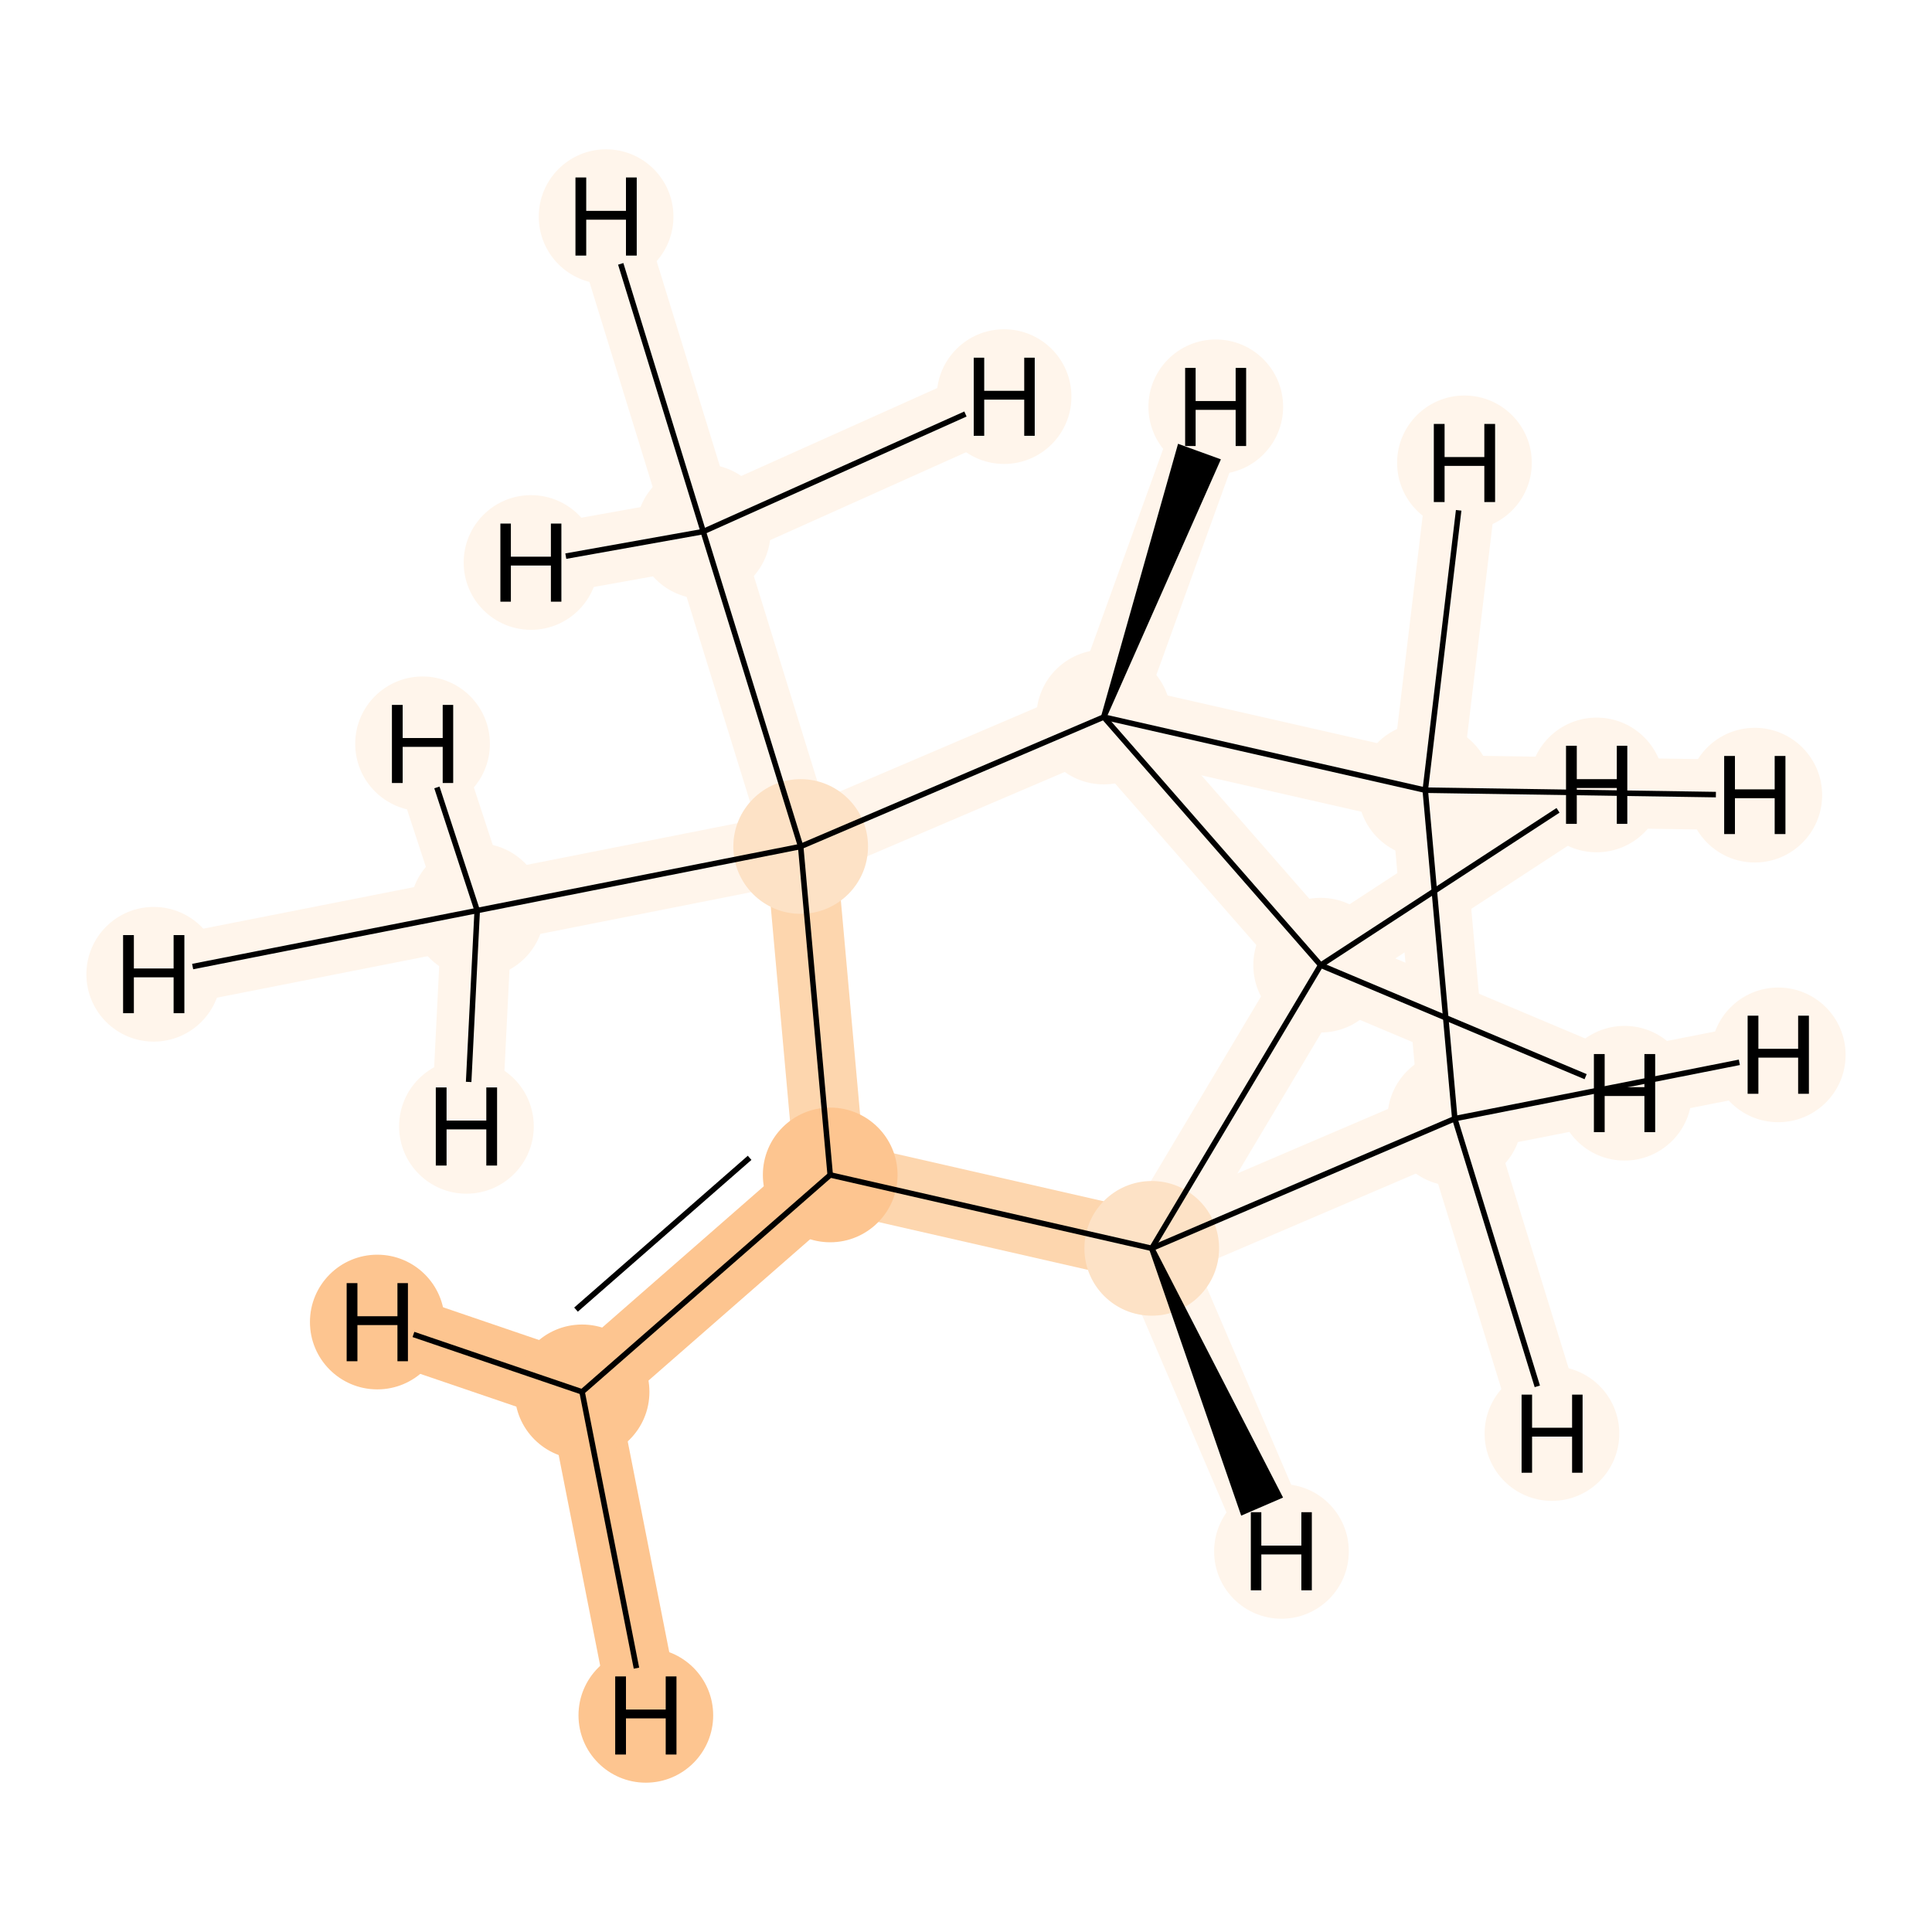 <?xml version='1.0' encoding='iso-8859-1'?>
<svg version='1.1' baseProfile='full'
              xmlns='http://www.w3.org/2000/svg'
                      xmlns:rdkit='http://www.rdkit.org/xml'
                      xmlns:xlink='http://www.w3.org/1999/xlink'
                  xml:space='preserve'
width='700px' height='700px' viewBox='0 0 700 700'>
<!-- END OF HEADER -->
<rect style='opacity:1.0;fill:#FFFFFF;stroke:none' width='700.0' height='700.0' x='0.0' y='0.0'> </rect>
<path d='M 210.9,504.3 L 300.8,425.7' style='fill:none;fill-rule:evenodd;stroke:#FDC590;stroke-width:25.5px;stroke-linecap:butt;stroke-linejoin:miter;stroke-opacity:1' />
<path d='M 210.9,504.3 L 136.7,479.0' style='fill:none;fill-rule:evenodd;stroke:#FDC590;stroke-width:25.5px;stroke-linecap:butt;stroke-linejoin:miter;stroke-opacity:1' />
<path d='M 210.9,504.3 L 234.0,621.5' style='fill:none;fill-rule:evenodd;stroke:#FDC590;stroke-width:25.5px;stroke-linecap:butt;stroke-linejoin:miter;stroke-opacity:1' />
<path d='M 300.8,425.7 L 417.3,452.3' style='fill:none;fill-rule:evenodd;stroke:#FDD6AE;stroke-width:25.5px;stroke-linecap:butt;stroke-linejoin:miter;stroke-opacity:1' />
<path d='M 300.8,425.7 L 290.1,306.7' style='fill:none;fill-rule:evenodd;stroke:#FDD6AE;stroke-width:25.5px;stroke-linecap:butt;stroke-linejoin:miter;stroke-opacity:1' />
<path d='M 417.3,452.3 L 527.1,405.3' style='fill:none;fill-rule:evenodd;stroke:#FFF5EB;stroke-width:25.5px;stroke-linecap:butt;stroke-linejoin:miter;stroke-opacity:1' />
<path d='M 417.3,452.3 L 478.5,349.7' style='fill:none;fill-rule:evenodd;stroke:#FFF5EB;stroke-width:25.5px;stroke-linecap:butt;stroke-linejoin:miter;stroke-opacity:1' />
<path d='M 417.3,452.3 L 464.3,562.1' style='fill:none;fill-rule:evenodd;stroke:#FFF5EB;stroke-width:25.5px;stroke-linecap:butt;stroke-linejoin:miter;stroke-opacity:1' />
<path d='M 527.1,405.3 L 516.4,286.3' style='fill:none;fill-rule:evenodd;stroke:#FFF5EB;stroke-width:25.5px;stroke-linecap:butt;stroke-linejoin:miter;stroke-opacity:1' />
<path d='M 527.1,405.3 L 562.3,519.4' style='fill:none;fill-rule:evenodd;stroke:#FFF5EB;stroke-width:25.5px;stroke-linecap:butt;stroke-linejoin:miter;stroke-opacity:1' />
<path d='M 527.1,405.3 L 644.3,382.2' style='fill:none;fill-rule:evenodd;stroke:#FFF5EB;stroke-width:25.5px;stroke-linecap:butt;stroke-linejoin:miter;stroke-opacity:1' />
<path d='M 516.4,286.3 L 399.9,259.8' style='fill:none;fill-rule:evenodd;stroke:#FFF5EB;stroke-width:25.5px;stroke-linecap:butt;stroke-linejoin:miter;stroke-opacity:1' />
<path d='M 516.4,286.3 L 635.8,288.1' style='fill:none;fill-rule:evenodd;stroke:#FFF5EB;stroke-width:25.5px;stroke-linecap:butt;stroke-linejoin:miter;stroke-opacity:1' />
<path d='M 516.4,286.3 L 530.6,167.7' style='fill:none;fill-rule:evenodd;stroke:#FFF5EB;stroke-width:25.5px;stroke-linecap:butt;stroke-linejoin:miter;stroke-opacity:1' />
<path d='M 399.9,259.8 L 290.1,306.7' style='fill:none;fill-rule:evenodd;stroke:#FFF5EB;stroke-width:25.5px;stroke-linecap:butt;stroke-linejoin:miter;stroke-opacity:1' />
<path d='M 399.9,259.8 L 478.5,349.7' style='fill:none;fill-rule:evenodd;stroke:#FFF5EB;stroke-width:25.5px;stroke-linecap:butt;stroke-linejoin:miter;stroke-opacity:1' />
<path d='M 399.9,259.8 L 440.5,147.4' style='fill:none;fill-rule:evenodd;stroke:#FFF5EB;stroke-width:25.5px;stroke-linecap:butt;stroke-linejoin:miter;stroke-opacity:1' />
<path d='M 290.1,306.7 L 172.9,329.9' style='fill:none;fill-rule:evenodd;stroke:#FFF5EB;stroke-width:25.5px;stroke-linecap:butt;stroke-linejoin:miter;stroke-opacity:1' />
<path d='M 290.1,306.7 L 254.8,192.6' style='fill:none;fill-rule:evenodd;stroke:#FFF5EB;stroke-width:25.5px;stroke-linecap:butt;stroke-linejoin:miter;stroke-opacity:1' />
<path d='M 172.9,329.9 L 55.7,353.0' style='fill:none;fill-rule:evenodd;stroke:#FFF5EB;stroke-width:25.5px;stroke-linecap:butt;stroke-linejoin:miter;stroke-opacity:1' />
<path d='M 172.9,329.9 L 169.0,408.1' style='fill:none;fill-rule:evenodd;stroke:#FFF5EB;stroke-width:25.5px;stroke-linecap:butt;stroke-linejoin:miter;stroke-opacity:1' />
<path d='M 172.9,329.9 L 153.1,269.5' style='fill:none;fill-rule:evenodd;stroke:#FFF5EB;stroke-width:25.5px;stroke-linecap:butt;stroke-linejoin:miter;stroke-opacity:1' />
<path d='M 254.8,192.6 L 219.6,78.5' style='fill:none;fill-rule:evenodd;stroke:#FFF5EB;stroke-width:25.5px;stroke-linecap:butt;stroke-linejoin:miter;stroke-opacity:1' />
<path d='M 254.8,192.6 L 192.4,203.8' style='fill:none;fill-rule:evenodd;stroke:#FFF5EB;stroke-width:25.5px;stroke-linecap:butt;stroke-linejoin:miter;stroke-opacity:1' />
<path d='M 254.8,192.6 L 363.8,143.7' style='fill:none;fill-rule:evenodd;stroke:#FFF5EB;stroke-width:25.5px;stroke-linecap:butt;stroke-linejoin:miter;stroke-opacity:1' />
<path d='M 478.5,349.7 L 578.5,284.4' style='fill:none;fill-rule:evenodd;stroke:#FFF5EB;stroke-width:25.5px;stroke-linecap:butt;stroke-linejoin:miter;stroke-opacity:1' />
<path d='M 478.5,349.7 L 588.6,396.1' style='fill:none;fill-rule:evenodd;stroke:#FFF5EB;stroke-width:25.5px;stroke-linecap:butt;stroke-linejoin:miter;stroke-opacity:1' />
<ellipse cx='210.9' cy='504.3' rx='23.9' ry='23.9'  style='fill:#FDC590;fill-rule:evenodd;stroke:#FDC590;stroke-width:1.0px;stroke-linecap:butt;stroke-linejoin:miter;stroke-opacity:1' />
<ellipse cx='300.8' cy='425.7' rx='23.9' ry='23.9'  style='fill:#FDC590;fill-rule:evenodd;stroke:#FDC590;stroke-width:1.0px;stroke-linecap:butt;stroke-linejoin:miter;stroke-opacity:1' />
<ellipse cx='417.3' cy='452.3' rx='23.9' ry='23.9'  style='fill:#FDE2C6;fill-rule:evenodd;stroke:#FDE2C6;stroke-width:1.0px;stroke-linecap:butt;stroke-linejoin:miter;stroke-opacity:1' />
<ellipse cx='527.1' cy='405.3' rx='23.9' ry='23.9'  style='fill:#FFF5EB;fill-rule:evenodd;stroke:#FFF5EB;stroke-width:1.0px;stroke-linecap:butt;stroke-linejoin:miter;stroke-opacity:1' />
<ellipse cx='516.4' cy='286.3' rx='23.9' ry='23.9'  style='fill:#FFF5EB;fill-rule:evenodd;stroke:#FFF5EB;stroke-width:1.0px;stroke-linecap:butt;stroke-linejoin:miter;stroke-opacity:1' />
<ellipse cx='399.9' cy='259.8' rx='23.9' ry='23.9'  style='fill:#FFF5EB;fill-rule:evenodd;stroke:#FFF5EB;stroke-width:1.0px;stroke-linecap:butt;stroke-linejoin:miter;stroke-opacity:1' />
<ellipse cx='290.1' cy='306.7' rx='23.9' ry='23.9'  style='fill:#FDE2C6;fill-rule:evenodd;stroke:#FDE2C6;stroke-width:1.0px;stroke-linecap:butt;stroke-linejoin:miter;stroke-opacity:1' />
<ellipse cx='172.9' cy='329.9' rx='23.9' ry='23.9'  style='fill:#FFF5EB;fill-rule:evenodd;stroke:#FFF5EB;stroke-width:1.0px;stroke-linecap:butt;stroke-linejoin:miter;stroke-opacity:1' />
<ellipse cx='254.8' cy='192.6' rx='23.9' ry='23.9'  style='fill:#FFF5EB;fill-rule:evenodd;stroke:#FFF5EB;stroke-width:1.0px;stroke-linecap:butt;stroke-linejoin:miter;stroke-opacity:1' />
<ellipse cx='478.5' cy='349.7' rx='23.9' ry='23.9'  style='fill:#FFF5EB;fill-rule:evenodd;stroke:#FFF5EB;stroke-width:1.0px;stroke-linecap:butt;stroke-linejoin:miter;stroke-opacity:1' />
<ellipse cx='136.7' cy='479.0' rx='23.9' ry='23.9'  style='fill:#FDC590;fill-rule:evenodd;stroke:#FDC590;stroke-width:1.0px;stroke-linecap:butt;stroke-linejoin:miter;stroke-opacity:1' />
<ellipse cx='234.0' cy='621.5' rx='23.9' ry='23.9'  style='fill:#FDC590;fill-rule:evenodd;stroke:#FDC590;stroke-width:1.0px;stroke-linecap:butt;stroke-linejoin:miter;stroke-opacity:1' />
<ellipse cx='464.3' cy='562.1' rx='23.9' ry='23.9'  style='fill:#FFF5EB;fill-rule:evenodd;stroke:#FFF5EB;stroke-width:1.0px;stroke-linecap:butt;stroke-linejoin:miter;stroke-opacity:1' />
<ellipse cx='562.3' cy='519.4' rx='23.9' ry='23.9'  style='fill:#FFF5EB;fill-rule:evenodd;stroke:#FFF5EB;stroke-width:1.0px;stroke-linecap:butt;stroke-linejoin:miter;stroke-opacity:1' />
<ellipse cx='644.3' cy='382.2' rx='23.9' ry='23.9'  style='fill:#FFF5EB;fill-rule:evenodd;stroke:#FFF5EB;stroke-width:1.0px;stroke-linecap:butt;stroke-linejoin:miter;stroke-opacity:1' />
<ellipse cx='635.8' cy='288.1' rx='23.9' ry='23.9'  style='fill:#FFF5EB;fill-rule:evenodd;stroke:#FFF5EB;stroke-width:1.0px;stroke-linecap:butt;stroke-linejoin:miter;stroke-opacity:1' />
<ellipse cx='530.6' cy='167.7' rx='23.9' ry='23.9'  style='fill:#FFF5EB;fill-rule:evenodd;stroke:#FFF5EB;stroke-width:1.0px;stroke-linecap:butt;stroke-linejoin:miter;stroke-opacity:1' />
<ellipse cx='440.5' cy='147.4' rx='23.9' ry='23.9'  style='fill:#FFF5EB;fill-rule:evenodd;stroke:#FFF5EB;stroke-width:1.0px;stroke-linecap:butt;stroke-linejoin:miter;stroke-opacity:1' />
<ellipse cx='55.7' cy='353.0' rx='23.9' ry='23.9'  style='fill:#FFF5EB;fill-rule:evenodd;stroke:#FFF5EB;stroke-width:1.0px;stroke-linecap:butt;stroke-linejoin:miter;stroke-opacity:1' />
<ellipse cx='169.0' cy='408.1' rx='23.9' ry='23.9'  style='fill:#FFF5EB;fill-rule:evenodd;stroke:#FFF5EB;stroke-width:1.0px;stroke-linecap:butt;stroke-linejoin:miter;stroke-opacity:1' />
<ellipse cx='153.1' cy='269.5' rx='23.9' ry='23.9'  style='fill:#FFF5EB;fill-rule:evenodd;stroke:#FFF5EB;stroke-width:1.0px;stroke-linecap:butt;stroke-linejoin:miter;stroke-opacity:1' />
<ellipse cx='219.6' cy='78.5' rx='23.9' ry='23.9'  style='fill:#FFF5EB;fill-rule:evenodd;stroke:#FFF5EB;stroke-width:1.0px;stroke-linecap:butt;stroke-linejoin:miter;stroke-opacity:1' />
<ellipse cx='192.4' cy='203.8' rx='23.9' ry='23.9'  style='fill:#FFF5EB;fill-rule:evenodd;stroke:#FFF5EB;stroke-width:1.0px;stroke-linecap:butt;stroke-linejoin:miter;stroke-opacity:1' />
<ellipse cx='363.8' cy='143.7' rx='23.9' ry='23.9'  style='fill:#FFF5EB;fill-rule:evenodd;stroke:#FFF5EB;stroke-width:1.0px;stroke-linecap:butt;stroke-linejoin:miter;stroke-opacity:1' />
<ellipse cx='578.5' cy='284.4' rx='23.9' ry='23.9'  style='fill:#FFF5EB;fill-rule:evenodd;stroke:#FFF5EB;stroke-width:1.0px;stroke-linecap:butt;stroke-linejoin:miter;stroke-opacity:1' />
<ellipse cx='588.6' cy='396.1' rx='23.9' ry='23.9'  style='fill:#FFF5EB;fill-rule:evenodd;stroke:#FFF5EB;stroke-width:1.0px;stroke-linecap:butt;stroke-linejoin:miter;stroke-opacity:1' />
<path class='bond-0 atom-0 atom-1' d='M 210.9,504.3 L 300.8,425.7' style='fill:none;fill-rule:evenodd;stroke:#000000;stroke-width:2.0px;stroke-linecap:butt;stroke-linejoin:miter;stroke-opacity:1' />
<path class='bond-0 atom-0 atom-1' d='M 208.7,474.5 L 271.6,419.5' style='fill:none;fill-rule:evenodd;stroke:#000000;stroke-width:2.0px;stroke-linecap:butt;stroke-linejoin:miter;stroke-opacity:1' />
<path class='bond-11 atom-0 atom-10' d='M 210.9,504.3 L 149.8,483.5' style='fill:none;fill-rule:evenodd;stroke:#000000;stroke-width:2.0px;stroke-linecap:butt;stroke-linejoin:miter;stroke-opacity:1' />
<path class='bond-12 atom-0 atom-11' d='M 210.9,504.3 L 230.6,604.4' style='fill:none;fill-rule:evenodd;stroke:#000000;stroke-width:2.0px;stroke-linecap:butt;stroke-linejoin:miter;stroke-opacity:1' />
<path class='bond-1 atom-1 atom-2' d='M 300.8,425.7 L 417.3,452.3' style='fill:none;fill-rule:evenodd;stroke:#000000;stroke-width:2.0px;stroke-linecap:butt;stroke-linejoin:miter;stroke-opacity:1' />
<path class='bond-9 atom-6 atom-1' d='M 290.1,306.7 L 300.8,425.7' style='fill:none;fill-rule:evenodd;stroke:#000000;stroke-width:2.0px;stroke-linecap:butt;stroke-linejoin:miter;stroke-opacity:1' />
<path class='bond-2 atom-2 atom-3' d='M 417.3,452.3 L 527.1,405.3' style='fill:none;fill-rule:evenodd;stroke:#000000;stroke-width:2.0px;stroke-linecap:butt;stroke-linejoin:miter;stroke-opacity:1' />
<path class='bond-10 atom-9 atom-2' d='M 478.5,349.7 L 417.3,452.3' style='fill:none;fill-rule:evenodd;stroke:#000000;stroke-width:2.0px;stroke-linecap:butt;stroke-linejoin:miter;stroke-opacity:1' />
<path class='bond-13 atom-2 atom-12' d='M 417.3,452.3 L 450.3,547.8 L 463.5,542.1 Z' style='fill:#000000;fill-rule:evenodd;fill-opacity:1;stroke:#000000;stroke-width:2.0px;stroke-linecap:butt;stroke-linejoin:miter;stroke-opacity:1;' />
<path class='bond-3 atom-3 atom-4' d='M 527.1,405.3 L 516.4,286.3' style='fill:none;fill-rule:evenodd;stroke:#000000;stroke-width:2.0px;stroke-linecap:butt;stroke-linejoin:miter;stroke-opacity:1' />
<path class='bond-14 atom-3 atom-13' d='M 527.1,405.3 L 557.0,502.3' style='fill:none;fill-rule:evenodd;stroke:#000000;stroke-width:2.0px;stroke-linecap:butt;stroke-linejoin:miter;stroke-opacity:1' />
<path class='bond-15 atom-3 atom-14' d='M 527.1,405.3 L 630.2,384.9' style='fill:none;fill-rule:evenodd;stroke:#000000;stroke-width:2.0px;stroke-linecap:butt;stroke-linejoin:miter;stroke-opacity:1' />
<path class='bond-4 atom-4 atom-5' d='M 516.4,286.3 L 399.9,259.8' style='fill:none;fill-rule:evenodd;stroke:#000000;stroke-width:2.0px;stroke-linecap:butt;stroke-linejoin:miter;stroke-opacity:1' />
<path class='bond-16 atom-4 atom-15' d='M 516.4,286.3 L 621.7,287.9' style='fill:none;fill-rule:evenodd;stroke:#000000;stroke-width:2.0px;stroke-linecap:butt;stroke-linejoin:miter;stroke-opacity:1' />
<path class='bond-17 atom-4 atom-16' d='M 516.4,286.3 L 528.5,184.9' style='fill:none;fill-rule:evenodd;stroke:#000000;stroke-width:2.0px;stroke-linecap:butt;stroke-linejoin:miter;stroke-opacity:1' />
<path class='bond-5 atom-5 atom-6' d='M 399.9,259.8 L 290.1,306.7' style='fill:none;fill-rule:evenodd;stroke:#000000;stroke-width:2.0px;stroke-linecap:butt;stroke-linejoin:miter;stroke-opacity:1' />
<path class='bond-8 atom-5 atom-9' d='M 399.9,259.8 L 478.5,349.7' style='fill:none;fill-rule:evenodd;stroke:#000000;stroke-width:2.0px;stroke-linecap:butt;stroke-linejoin:miter;stroke-opacity:1' />
<path class='bond-18 atom-5 atom-17' d='M 399.9,259.8 L 441.0,167.0 L 427.5,162.1 Z' style='fill:#000000;fill-rule:evenodd;fill-opacity:1;stroke:#000000;stroke-width:2.0px;stroke-linecap:butt;stroke-linejoin:miter;stroke-opacity:1;' />
<path class='bond-6 atom-6 atom-7' d='M 290.1,306.7 L 172.9,329.9' style='fill:none;fill-rule:evenodd;stroke:#000000;stroke-width:2.0px;stroke-linecap:butt;stroke-linejoin:miter;stroke-opacity:1' />
<path class='bond-7 atom-6 atom-8' d='M 290.1,306.7 L 254.8,192.6' style='fill:none;fill-rule:evenodd;stroke:#000000;stroke-width:2.0px;stroke-linecap:butt;stroke-linejoin:miter;stroke-opacity:1' />
<path class='bond-19 atom-7 atom-18' d='M 172.9,329.9 L 69.8,350.2' style='fill:none;fill-rule:evenodd;stroke:#000000;stroke-width:2.0px;stroke-linecap:butt;stroke-linejoin:miter;stroke-opacity:1' />
<path class='bond-20 atom-7 atom-19' d='M 172.9,329.9 L 169.8,392.0' style='fill:none;fill-rule:evenodd;stroke:#000000;stroke-width:2.0px;stroke-linecap:butt;stroke-linejoin:miter;stroke-opacity:1' />
<path class='bond-21 atom-7 atom-20' d='M 172.9,329.9 L 158.3,285.3' style='fill:none;fill-rule:evenodd;stroke:#000000;stroke-width:2.0px;stroke-linecap:butt;stroke-linejoin:miter;stroke-opacity:1' />
<path class='bond-22 atom-8 atom-21' d='M 254.8,192.6 L 224.9,95.6' style='fill:none;fill-rule:evenodd;stroke:#000000;stroke-width:2.0px;stroke-linecap:butt;stroke-linejoin:miter;stroke-opacity:1' />
<path class='bond-23 atom-8 atom-22' d='M 254.8,192.6 L 205.0,201.5' style='fill:none;fill-rule:evenodd;stroke:#000000;stroke-width:2.0px;stroke-linecap:butt;stroke-linejoin:miter;stroke-opacity:1' />
<path class='bond-24 atom-8 atom-23' d='M 254.8,192.6 L 349.8,150.0' style='fill:none;fill-rule:evenodd;stroke:#000000;stroke-width:2.0px;stroke-linecap:butt;stroke-linejoin:miter;stroke-opacity:1' />
<path class='bond-25 atom-9 atom-24' d='M 478.5,349.7 L 564.5,293.6' style='fill:none;fill-rule:evenodd;stroke:#000000;stroke-width:2.0px;stroke-linecap:butt;stroke-linejoin:miter;stroke-opacity:1' />
<path class='bond-26 atom-9 atom-25' d='M 478.5,349.7 L 574.5,390.1' style='fill:none;fill-rule:evenodd;stroke:#000000;stroke-width:2.0px;stroke-linecap:butt;stroke-linejoin:miter;stroke-opacity:1' />
<path  class='atom-10' d='M 125.6 464.9
L 129.5 464.9
L 129.5 476.9
L 144.0 476.9
L 144.0 464.9
L 147.8 464.9
L 147.8 493.2
L 144.0 493.2
L 144.0 480.1
L 129.5 480.1
L 129.5 493.2
L 125.6 493.2
L 125.6 464.9
' fill='#000000'/>
<path  class='atom-11' d='M 222.9 607.4
L 226.8 607.4
L 226.8 619.4
L 241.2 619.4
L 241.2 607.4
L 245.1 607.4
L 245.1 635.7
L 241.2 635.7
L 241.2 622.6
L 226.8 622.6
L 226.8 635.7
L 222.9 635.7
L 222.9 607.4
' fill='#000000'/>
<path  class='atom-12' d='M 453.2 547.9
L 457.0 547.9
L 457.0 560.0
L 471.5 560.0
L 471.5 547.9
L 475.3 547.9
L 475.3 576.2
L 471.5 576.2
L 471.5 563.2
L 457.0 563.2
L 457.0 576.2
L 453.2 576.2
L 453.2 547.9
' fill='#000000'/>
<path  class='atom-13' d='M 551.3 505.3
L 555.1 505.3
L 555.1 517.3
L 569.6 517.3
L 569.6 505.3
L 573.4 505.3
L 573.4 533.6
L 569.6 533.6
L 569.6 520.5
L 555.1 520.5
L 555.1 533.6
L 551.3 533.6
L 551.3 505.3
' fill='#000000'/>
<path  class='atom-14' d='M 633.2 368.0
L 637.1 368.0
L 637.1 380.0
L 651.5 380.0
L 651.5 368.0
L 655.4 368.0
L 655.4 396.3
L 651.5 396.3
L 651.5 383.2
L 637.1 383.2
L 637.1 396.3
L 633.2 396.3
L 633.2 368.0
' fill='#000000'/>
<path  class='atom-15' d='M 624.7 273.9
L 628.6 273.9
L 628.6 286.0
L 643.0 286.0
L 643.0 273.9
L 646.9 273.9
L 646.9 302.2
L 643.0 302.2
L 643.0 289.2
L 628.6 289.2
L 628.6 302.2
L 624.7 302.2
L 624.7 273.9
' fill='#000000'/>
<path  class='atom-16' d='M 519.5 153.6
L 523.4 153.6
L 523.4 165.6
L 537.8 165.6
L 537.8 153.6
L 541.7 153.6
L 541.7 181.9
L 537.8 181.9
L 537.8 168.8
L 523.4 168.8
L 523.4 181.9
L 519.5 181.9
L 519.5 153.6
' fill='#000000'/>
<path  class='atom-17' d='M 429.4 133.3
L 433.2 133.3
L 433.2 145.3
L 447.7 145.3
L 447.7 133.3
L 451.5 133.3
L 451.5 161.6
L 447.7 161.6
L 447.7 148.5
L 433.2 148.5
L 433.2 161.6
L 429.4 161.6
L 429.4 133.3
' fill='#000000'/>
<path  class='atom-18' d='M 44.6 338.8
L 48.5 338.8
L 48.5 350.9
L 62.9 350.9
L 62.9 338.8
L 66.8 338.8
L 66.8 367.1
L 62.9 367.1
L 62.9 354.1
L 48.5 354.1
L 48.5 367.1
L 44.6 367.1
L 44.6 338.8
' fill='#000000'/>
<path  class='atom-19' d='M 157.9 394.0
L 161.8 394.0
L 161.8 406.0
L 176.2 406.0
L 176.2 394.0
L 180.1 394.0
L 180.1 422.3
L 176.2 422.3
L 176.2 409.2
L 161.8 409.2
L 161.8 422.3
L 157.9 422.3
L 157.9 394.0
' fill='#000000'/>
<path  class='atom-20' d='M 142.0 255.4
L 145.9 255.4
L 145.9 267.4
L 160.4 267.4
L 160.4 255.4
L 164.2 255.4
L 164.2 283.7
L 160.4 283.7
L 160.4 270.6
L 145.9 270.6
L 145.9 283.7
L 142.0 283.7
L 142.0 255.4
' fill='#000000'/>
<path  class='atom-21' d='M 208.5 64.3
L 212.4 64.3
L 212.4 76.4
L 226.8 76.4
L 226.8 64.3
L 230.7 64.3
L 230.7 92.6
L 226.8 92.6
L 226.8 79.6
L 212.4 79.6
L 212.4 92.6
L 208.5 92.6
L 208.5 64.3
' fill='#000000'/>
<path  class='atom-22' d='M 181.3 189.7
L 185.1 189.7
L 185.1 201.7
L 199.6 201.7
L 199.6 189.7
L 203.4 189.7
L 203.4 218.0
L 199.6 218.0
L 199.6 204.9
L 185.1 204.9
L 185.1 218.0
L 181.3 218.0
L 181.3 189.7
' fill='#000000'/>
<path  class='atom-23' d='M 352.8 129.6
L 356.6 129.6
L 356.6 141.6
L 371.1 141.6
L 371.1 129.6
L 374.9 129.6
L 374.9 157.9
L 371.1 157.9
L 371.1 144.8
L 356.6 144.8
L 356.6 157.9
L 352.8 157.9
L 352.8 129.6
' fill='#000000'/>
<path  class='atom-24' d='M 567.4 270.2
L 571.3 270.2
L 571.3 282.3
L 585.8 282.3
L 585.8 270.2
L 589.6 270.2
L 589.6 298.5
L 585.8 298.5
L 585.8 285.5
L 571.3 285.5
L 571.3 298.5
L 567.4 298.5
L 567.4 270.2
' fill='#000000'/>
<path  class='atom-25' d='M 577.5 381.9
L 581.4 381.9
L 581.4 393.9
L 595.8 393.9
L 595.8 381.9
L 599.7 381.9
L 599.7 410.2
L 595.8 410.2
L 595.8 397.1
L 581.4 397.1
L 581.4 410.2
L 577.5 410.2
L 577.5 381.9
' fill='#000000'/>
</svg>
